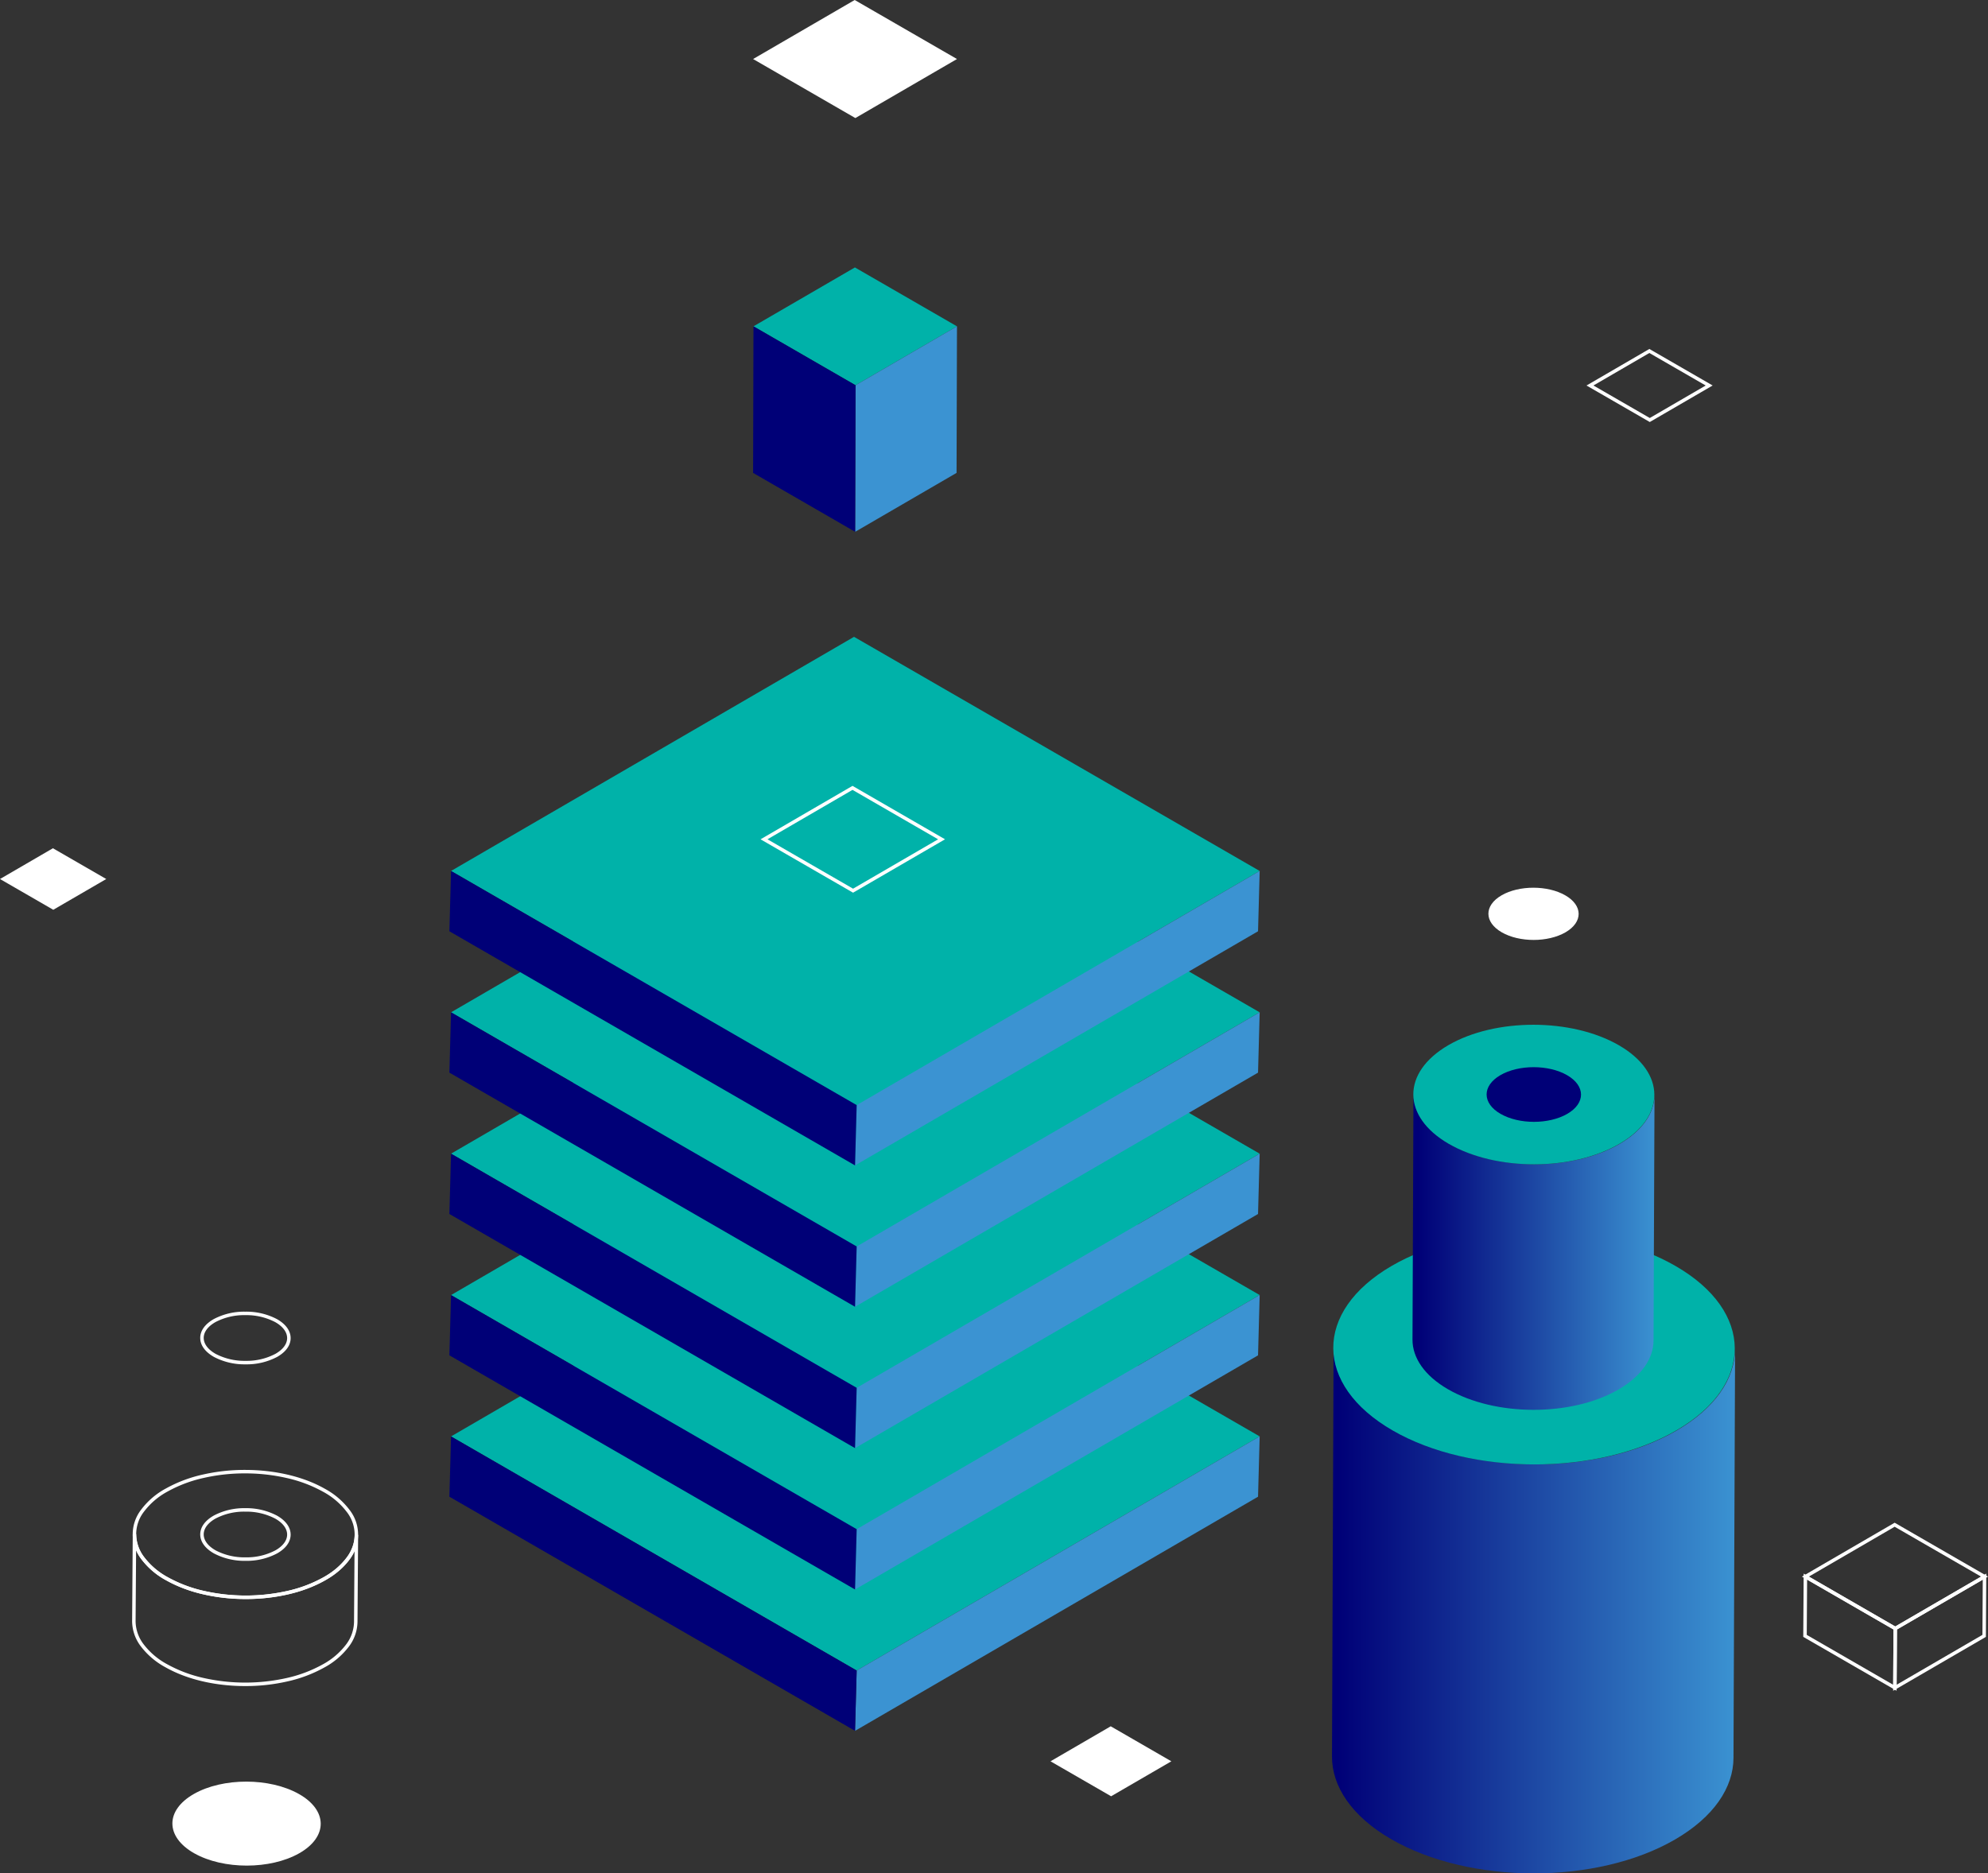 <svg id="illustration-web-hosting" xmlns="http://www.w3.org/2000/svg" xmlns:xlink="http://www.w3.org/1999/xlink" width="572.378" height="539.516" viewBox="0 0 572.378 539.516">
  <rect x="0" y="0" width="572.378" height="539.516" fill="#333333" stroke="none"/>
  <defs>
    <linearGradient id="linear-gradient" x1="0.015" y1="0.433" x2="1.014" y2="0.433" gradientUnits="objectBoundingBox">
      <stop offset="0" stop-color="#007"/>
      <stop offset="0.99" stop-color="#3b93d2"/>
    </linearGradient>
    <linearGradient id="linear-gradient-2" x1="0.023" y1="0.389" x2="1.022" y2="0.389" xlink:href="#linear-gradient"/>
  </defs>
  <g id="box">
    <path id="white" d="M275.53,17,246.27,34,216.83,17,246.08,0Z" fill="#fff"/>
    <g id="Group_15021" data-name="Group 15021">
      <path id="top" d="M275.53,93.98l-29.2,16.97L216.94,93.98l29.2-16.96Z" fill="#00b2a9"/>
      <path id="Path_21097" data-name="Path 21097" d="M275.53,93.98l-.12,42.21-29.2,16.97.12-42.21Z" fill="#3b93d2"/>
      <path id="Path_21098" data-name="Path 21098" d="M246.33,110.95l-.12,42.21-29.38-16.97.11-42.21Z" fill="#007"/>
    </g>
  </g>
  <g id="pie-big">
    <path id="Path_21099" data-name="Path 21099" d="M499.56,388.48l-.46,117.78c-.03,8.52-5.65,17.02-16.86,23.52-22.47,13.02-59.07,12.99-81.74-.14-11.37-6.58-17.04-15.22-17-23.83l.46-117.78c-.03,8.62,5.64,17.25,17,23.83,22.68,13.13,59.28,13.17,81.74.14,11.21-6.5,16.82-15,16.86-23.52Z" fill="url(#linear-gradient)"/>
    <path id="top-2" data-name="top" d="M400.97,411.96c-22.69-13.1-22.81-34.3-.27-47.4,22.45-13.05,59.05-13.05,81.74.05,22.6,13.05,22.72,34.25.27,47.3-22.55,13.1-59.14,13.1-81.74.05Z" fill="#00b2a9"/>
    <path id="Path_21101" data-name="Path 21101" d="M425.73,397.54c-8.89-5.13-8.94-13.44-.1-18.57,8.8-5.11,23.13-5.11,32.02.02,8.85,5.11,8.9,13.42.1,18.53-8.83,5.13-23.17,5.13-32.02.02Z" fill="#007"/>
  </g>
  <g id="pie">
    <path id="Path_21102" data-name="Path 21102" d="M476.36,315.36l-.28,70.7c-.02,5.11-3.39,10.22-10.12,14.12-13.49,7.82-35.46,7.79-49.07-.09-6.82-3.95-10.23-9.13-10.21-14.31l.28-70.7c-.02,5.17,3.38,10.36,10.21,14.31,13.61,7.88,35.58,7.9,49.07.09,6.73-3.9,10.1-9,10.12-14.12Z" fill="url(#linear-gradient-2)"/>
    <path id="top-3" data-name="top" d="M417.18,329.45c-13.62-7.87-13.69-20.59-.16-28.46,13.48-7.83,35.45-7.83,49.07.03,13.57,7.83,13.64,20.56.16,28.39-13.53,7.87-35.5,7.87-49.07.03Z" fill="#00b2a9"/>
    <path id="Path_21104" data-name="Path 21104" d="M432.04,320.79c-5.34-3.08-5.36-8.07-.06-11.15,5.28-3.07,13.89-3.07,19.22.01,5.31,3.07,5.34,8.05.06,11.12-5.3,3.08-13.91,3.08-19.22.01Z" fill="#007"/>
  </g>
  <g id="stroke-pie">
    <path id="Path_21105" data-name="Path 21105" d="M38.22,441.826l1,0a11.127,11.127,0,0,0,2.253,6.559,21.1,21.1,0,0,0,6.9,5.875A39.1,39.1,0,0,0,58.859,458.2a54.715,54.715,0,0,0,23.82.007,38.44,38.44,0,0,0,10.384-3.91c5.777-3.285,8.99-7.613,9.046-12.186v-.1l1,0c0,.035,0,.071,0,.106h0l-.179,24.957a12.046,12.046,0,0,1-2.426,7.052,21.935,21.935,0,0,1-7.127,6.1,39.436,39.436,0,0,1-10.654,4.015,54.158,54.158,0,0,1-12.108,1.334c-8.631,0-16.768-1.91-22.911-5.378a22.057,22.057,0,0,1-7.232-6.163,12.06,12.06,0,0,1-2.432-7.144Zm32.575,18.687a54.454,54.454,0,0,1-12.16-1.341,40.1,40.1,0,0,1-10.751-4.038,22.076,22.076,0,0,1-7.224-6.163,14.054,14.054,0,0,1-1.473-2.572l-.147,20.493a11.082,11.082,0,0,0,2.245,6.557,21.077,21.077,0,0,0,6.91,5.874,39.1,39.1,0,0,0,10.483,3.934,54.715,54.715,0,0,0,23.82.007,38.442,38.442,0,0,0,10.384-3.91,20.953,20.953,0,0,0,6.808-5.811,11.07,11.07,0,0,0,2.239-6.475l.146-20.389c-1.438,3.191-4.344,6.111-8.519,8.485C87.485,458.614,79.4,460.514,70.795,460.514Z" fill="#fff"/>
    <path id="Path_21106" data-name="Path 21106" d="M70.728,460.5c-8.614,0-16.716-1.9-22.814-5.337a22.2,22.2,0,0,1-7.242-6.16,11.58,11.58,0,0,1-.05-14.214,21.886,21.886,0,0,1,7.141-6.117,39.436,39.436,0,0,1,10.654-4.015,54.158,54.158,0,0,1,12.108-1.334c8.631,0,16.768,1.91,22.911,5.378a22.075,22.075,0,0,1,7.214,6.142,11.58,11.58,0,0,1,.05,14.189,21.758,21.758,0,0,1-7.113,6.1,39.573,39.573,0,0,1-10.7,4.028A54.442,54.442,0,0,1,70.728,460.5Zm-.2-36.176a53.158,53.158,0,0,0-11.884,1.309,38.442,38.442,0,0,0-10.384,3.91,20.9,20.9,0,0,0-6.821,5.828,10.584,10.584,0,0,0,.048,13.049,21.224,21.224,0,0,0,6.922,5.873,38.782,38.782,0,0,0,10.424,3.9,54.893,54.893,0,0,0,23.835-.009,38.578,38.578,0,0,0,10.428-3.923,20.776,20.776,0,0,0,6.792-5.81,10.583,10.583,0,0,0-.048-13.025,21.094,21.094,0,0,0-6.893-5.855,39.1,39.1,0,0,0-10.483-3.934A53.455,53.455,0,0,0,70.525,424.326Z" fill="#fff"/>
    <path id="Path_21107" data-name="Path 21107" d="M70.7,392.919a18.853,18.853,0,0,1-9.094-2.133c-2.548-1.438-3.953-3.38-3.956-5.47s1.38-4,3.894-5.431a18.677,18.677,0,0,1,9.066-2.134,18.924,18.924,0,0,1,9.127,2.143c2.539,1.433,3.938,3.372,3.941,5.46s-1.375,4-3.879,5.421A18.749,18.749,0,0,1,70.7,392.919Zm-.09-14.168a17.671,17.671,0,0,0-8.572,2c-2.187,1.241-3.39,2.861-3.388,4.56s1.226,3.347,3.447,4.6a17.846,17.846,0,0,0,8.6,2,17.742,17.742,0,0,0,8.6-2.014c2.177-1.237,3.375-2.852,3.373-4.55s-1.221-3.342-3.432-4.59A17.917,17.917,0,0,0,70.609,378.751Z" fill="#fff"/>
    <path id="Path_21108" data-name="Path 21108" d="M70.7,449.509a18.853,18.853,0,0,1-9.094-2.133c-2.548-1.438-3.953-3.38-3.956-5.47s1.38-4,3.894-5.431a18.677,18.677,0,0,1,9.066-2.134,18.924,18.924,0,0,1,9.127,2.143c2.539,1.433,3.938,3.372,3.941,5.46s-1.375,4-3.879,5.421A18.749,18.749,0,0,1,70.7,449.509Zm-.09-14.168a17.671,17.671,0,0,0-8.572,2c-2.187,1.241-3.39,2.861-3.388,4.56s1.226,3.347,3.447,4.6a17.846,17.846,0,0,0,8.6,2,17.742,17.742,0,0,0,8.6-2.014c2.177-1.237,3.375-2.852,3.373-4.55s-1.221-3.342-3.432-4.59A17.917,17.917,0,0,0,70.609,435.341Z" fill="#fff"/>
  </g>
  <g id="_5" data-name="5">
    <path id="top-4" data-name="top" d="M362.68,413.67,246.65,481.1,129.86,413.68l116.03-67.43Z" fill="#00b2a9"/>
    <path id="Path_21110" data-name="Path 21110" d="M362.68,413.67l-.47,17.37L246.18,498.47l.47-17.37Z" fill="#3b93d2"/>
    <path id="Path_21111" data-name="Path 21111" d="M246.65,481.1l-.47,17.37L129.39,431.04l.47-17.36Z" fill="#007"/>
  </g>
  <g id="_4" data-name="4">
    <path id="top-5" data-name="top" d="M362.68,372.96,246.65,440.39,129.86,372.97l116.03-67.43Z" fill="#00b2a9"/>
    <path id="Path_21113" data-name="Path 21113" d="M362.68,372.96l-.47,17.37L246.18,457.76l.47-17.37Z" fill="#3b93d2"/>
    <path id="Path_21114" data-name="Path 21114" d="M246.65,440.39l-.47,17.37L129.39,390.33l.47-17.36Z" fill="#007"/>
  </g>
  <g id="_3" data-name="3">
    <path id="top-6" data-name="top" d="M362.68,332.25,246.65,399.68,129.86,332.25l116.03-67.43Z" fill="#00b2a9"/>
    <path id="Path_21116" data-name="Path 21116" d="M362.68,332.25l-.47,17.37L246.18,417.05l.47-17.37Z" fill="#3b93d2"/>
    <path id="Path_21117" data-name="Path 21117" d="M246.65,399.68l-.47,17.37L129.39,349.62l.47-17.37Z" fill="#007"/>
  </g>
  <g id="_2" data-name="2">
    <path id="top-7" data-name="top" d="M362.68,291.54,246.65,358.97,129.86,291.54l116.03-67.43Z" fill="#00b2a9"/>
    <path id="Path_21119" data-name="Path 21119" d="M362.68,291.54l-.47,17.37L246.18,376.34l.47-17.37Z" fill="#3b93d2"/>
    <path id="Path_21120" data-name="Path 21120" d="M246.65,358.97l-.47,17.37L129.39,308.91l.47-17.37Z" fill="#007"/>
  </g>
  <g id="_1" data-name="1">
    <path id="top-8" data-name="top" d="M362.68,250.83,246.65,318.26,129.86,250.83,245.89,183.4Z" fill="#00b2a9"/>
    <path id="Path_21122" data-name="Path 21122" d="M362.68,250.83l-.47,17.37L246.18,335.63l.47-17.37Z" fill="#3b93d2"/>
    <path id="Path_21123" data-name="Path 21123" d="M246.65,318.26l-.47,17.37L129.39,268.2l.47-17.37Z" fill="#007"/>
  </g>
  <path id="stroke-rectangle-big" d="M245.611,257.088l-26.638-15.376,26.477-15.389,26.638,15.387Zm-24.643-15.379,24.642,14.224,24.483-14.221-24.642-14.233Z" fill="#fff"/>
  <path id="stroke-rectangle" d="M474.879,100.5,493.1,111.018,475,121.538l-18.218-10.516ZM491.1,111.022l-16.222-9.364-16.1,9.361L475,120.382Z" fill="#fff"/>
  <g id="stroke-box">
    <path id="Path_21126" data-name="Path 21126" d="M545.5,438.532l26.878,15.516-26.707,15.519L518.8,454.051Zm24.883,15.519L545.5,439.688l-24.7,14.361,24.872,14.364Z" fill="#fff"/>
    <path id="Path_21127" data-name="Path 21127" d="M571.886,453.178l-.117,18.231-26.7,15.523.107-18.231Zm-1.114,17.653.1-15.909-24.706,14.357-.093,15.909Z" fill="#fff"/>
    <path id="Path_21128" data-name="Path 21128" d="M519.306,453.187,546.172,468.7l-.107,18.221-26.877-15.515,0-.291Zm25.863,16.091-24.874-14.365-.1,15.919L545.075,485.2Z" fill="#fff"/>
  </g>
  <path id="white-rectangle2" d="M337.25,507.24l-17.34,10.07-17.45-10.07,17.34-10.08Z" fill="#fff"/>
  <path id="white-rectangle" d="M30.59,253.15l-15.25,8.86L0,253.15l15.24-8.86Z" fill="#fff"/>
  <path id="white-circle-small" d="M432.38,268.5c-5.1-2.94-5.13-7.71-.06-10.65,5.05-2.93,13.27-2.93,18.37.01,5.08,2.93,5.11,7.69.06,10.63-5.07,2.94-13.29,2.94-18.37.01Z" fill="#fff"/>
  <path id="white-circle-big" d="M55.95,533.75c-8.38-4.73-8.43-12.39-.1-17.12s21.81-4.71,30.2.02c8.35,4.71,8.39,12.37.1,17.08-8.33,4.73-21.85,4.73-30.19.02Z" fill="#fff"/>
</svg>
